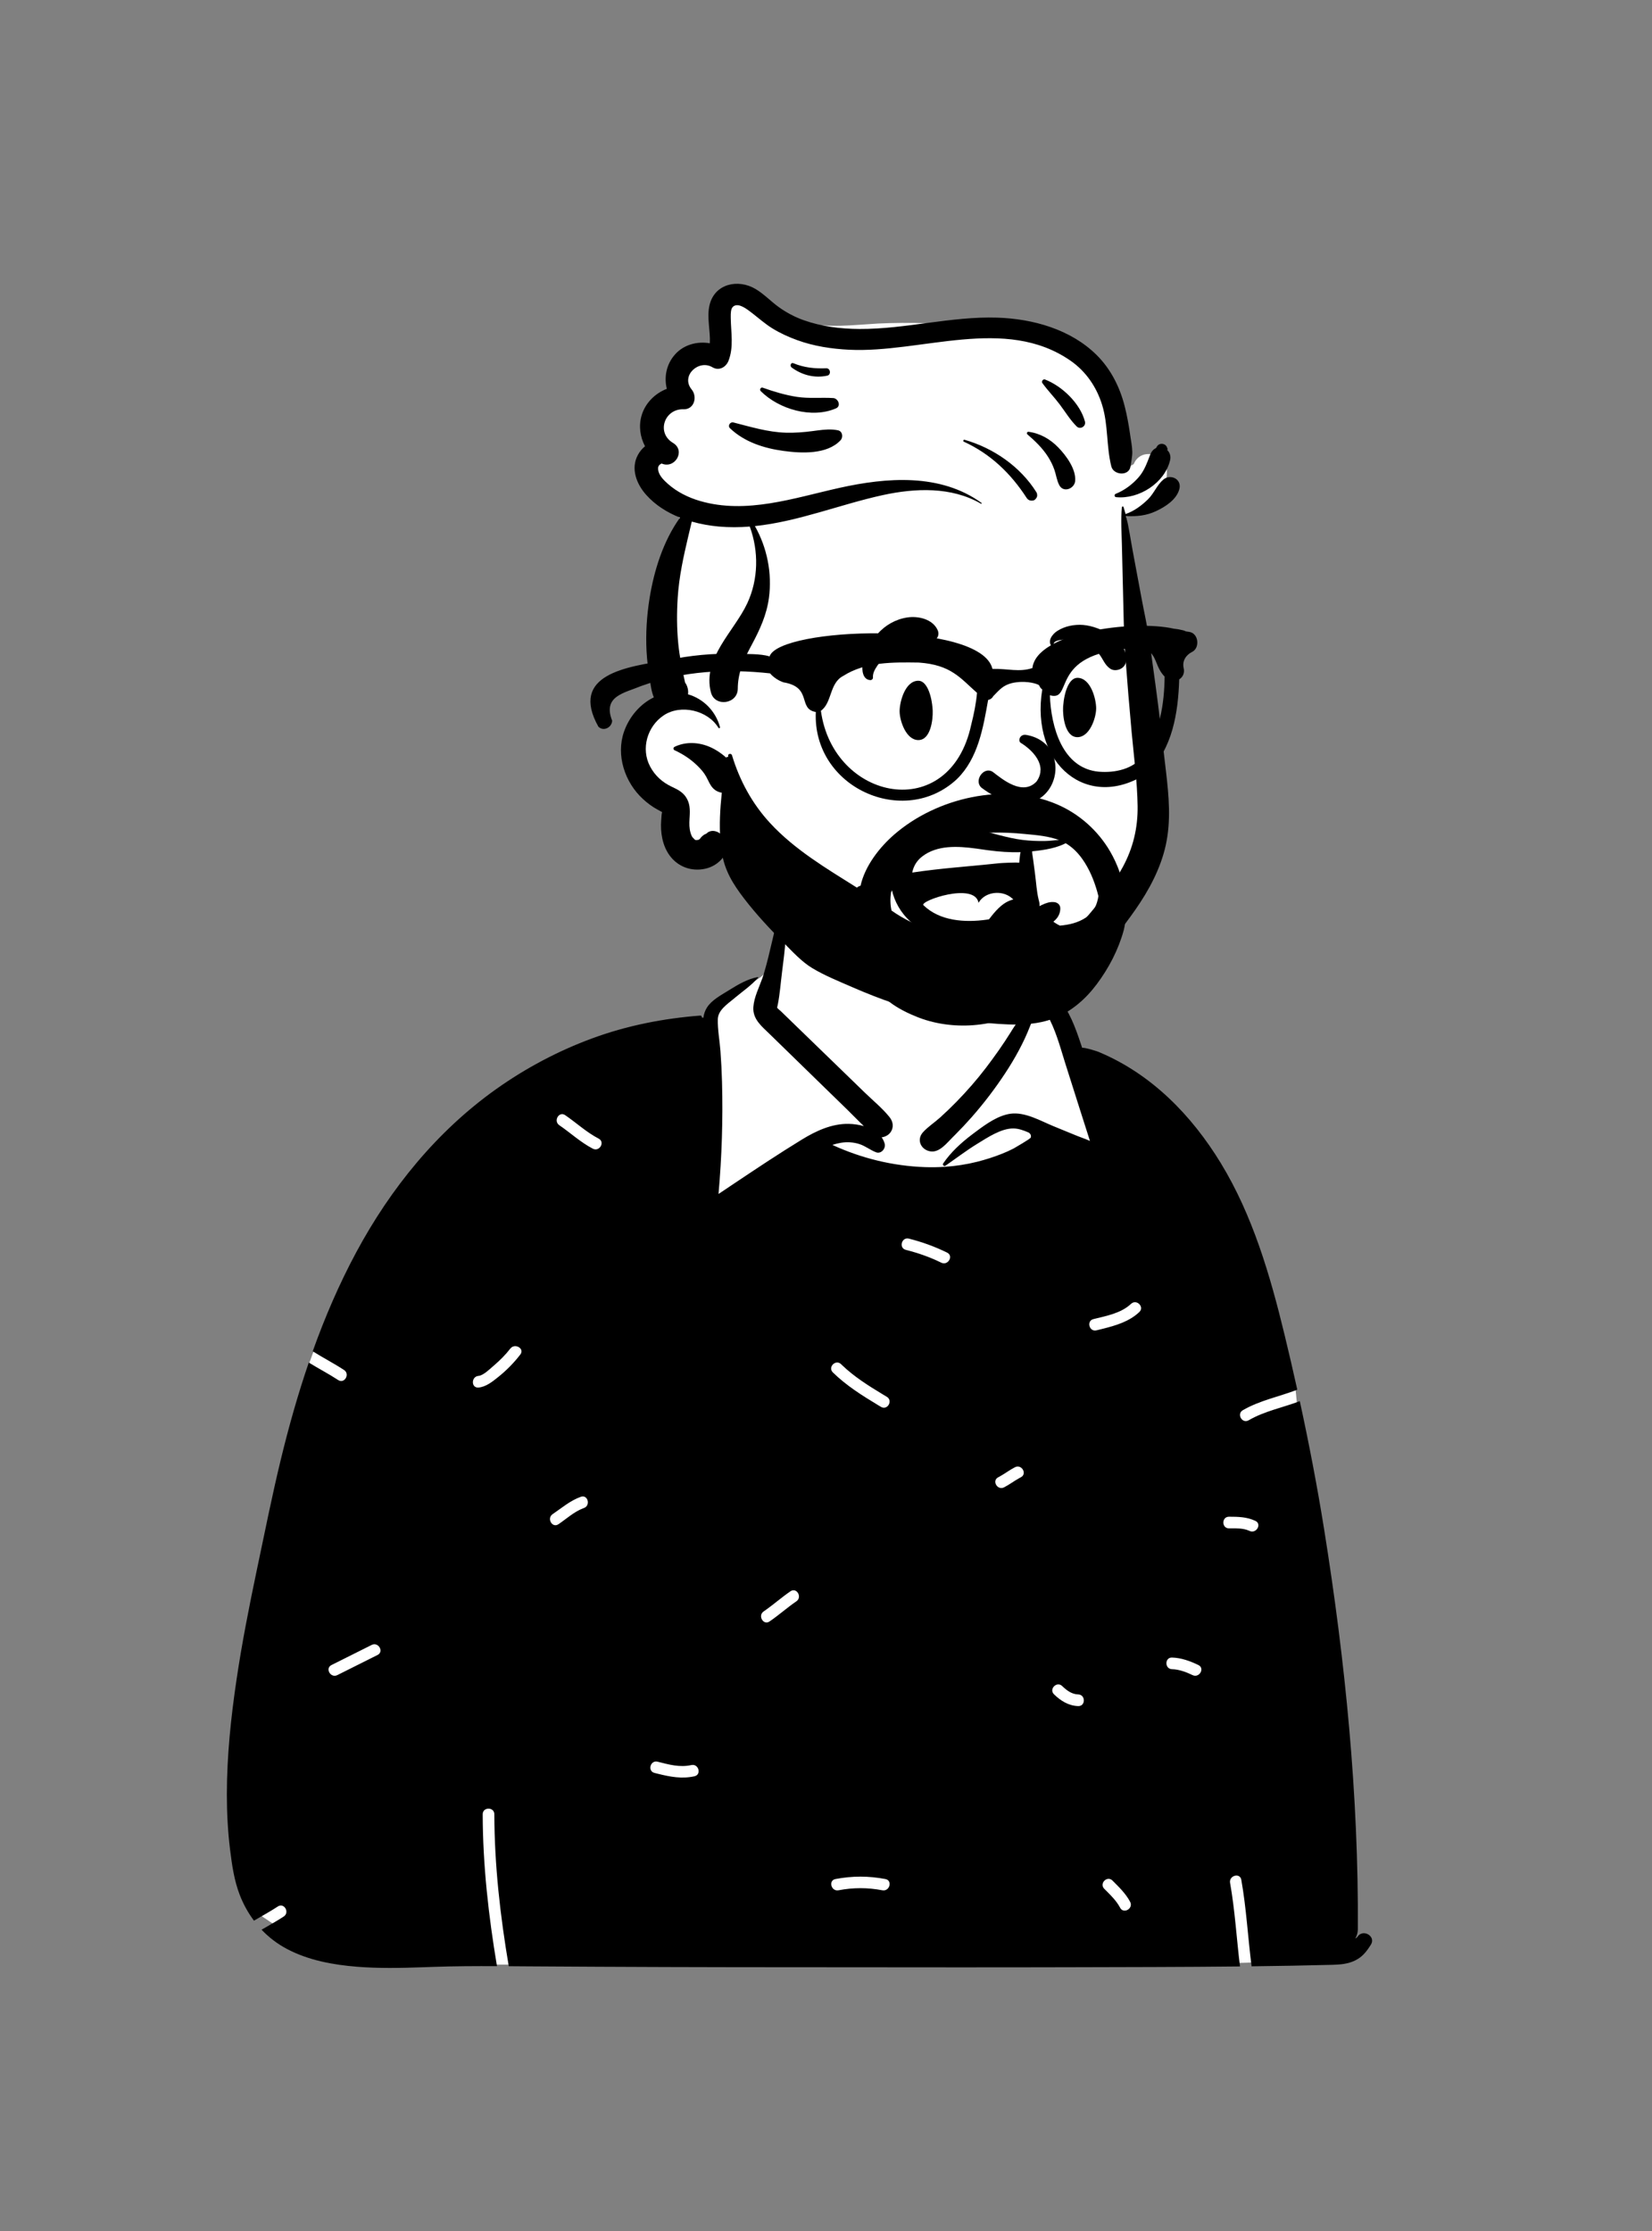 <svg width="200" height="270" viewBox="0 0 200 270" fill="none" xmlns="http://www.w3.org/2000/svg">
<rect x="0" y="0" width="200" height="270" fill="#808080" stroke="none"/>
<path fill-rule="evenodd" clip-rule="evenodd" d="M42.918 237.401C53.698 237.703 63.882 238.036 74.641 237.401C91.859 236.336 142.387 238.256 153.493 237.401C154.331 237.337 157.214 238.256 157.274 237.401C157.762 231.447 158.079 171.206 156.628 167.061C155.178 162.916 148.018 142.99 138.895 133.699C136.351 131.188 132.48 130.216 130.341 127.315C128.498 124.152 128.641 122.296 126.82 120.632C126.03 119.909 124.166 119.617 122.782 118.614C121.39 117.23 122.708 114.183 122.136 112.256C120.958 107.443 116.619 104.355 111.876 103.627C105.284 102.05 98.325 103.541 95.168 108.721C93.993 110.65 94.618 112.993 93.172 116.083C93.276 118.418 90.551 118.982 88.922 119.907L85.688 123.177C75.723 128.786 64.001 131.815 55.269 139.351C47.846 146.884 40.463 155.591 37.169 165.784C36.487 168.561 36.265 171.431 35.982 174.269C35.175 182.563 32.929 190.612 30.996 198.691C28.792 208.869 26.737 219.673 29.708 229.948C30.564 232.122 40.968 237.3 42.918 237.401Z" fill="white"/>
<path fill-rule="evenodd" clip-rule="evenodd" d="M94.597 109.551C94.683 109.269 95.055 109.348 95.083 109.616C95.363 112.272 95.011 115.048 94.673 117.686C94.511 118.959 94.417 120.284 94.171 121.539C94.139 121.673 94.109 121.809 94.081 121.943C94.162 122.087 94.401 122.249 94.516 122.36L95.013 122.843L96.009 123.808C97.958 125.696 99.907 127.586 101.856 129.474L104.716 132.248C105.697 133.199 106.812 134.11 107.672 135.17C108.139 135.746 108.245 136.452 107.785 137.068C107.558 137.373 107.15 137.595 106.736 137.641C106.898 137.866 107.023 138.122 107.102 138.405C107.264 138.983 106.68 139.693 106.058 139.451C105.352 139.18 104.769 138.694 104.051 138.461C103.326 138.225 102.537 138.18 101.785 138.306C101.44 138.365 101.102 138.451 100.773 138.56C104.296 140.182 108.107 141.114 111.995 141.248C112.787 141.274 113.578 141.264 114.364 141.211C115.688 141.124 117.003 140.924 118.296 140.6C119.312 140.344 120.317 140.024 121.292 139.636C121.771 139.446 122.245 139.237 122.703 138.999L122.743 138.975C122.846 138.91 124.759 137.825 124.792 137.662C124.826 137.499 124.826 137.442 124.763 137.3C124.701 137.158 124.529 137.06 124.529 137.06C123.938 136.808 123.325 136.572 122.68 136.568C121.194 136.559 119.572 137.658 118.343 138.407C116.993 139.23 115.752 140.191 114.452 141.082C114.422 141.103 114.389 141.112 114.357 141.112C114.22 141.112 114.093 140.943 114.181 140.811C115.112 139.439 116.369 138.297 117.684 137.3L118.214 136.903C119.418 136.005 120.827 135.01 122.291 134.793C124.084 134.529 125.958 135.647 127.558 136.302L130.393 137.463C130.898 137.669 131.447 137.845 131.956 138.079L130.768 134.361C130.175 132.502 129.583 130.643 128.997 128.782L128.883 128.417C128.299 126.528 127.763 124.563 126.79 122.838C126.558 122.424 126.292 122.034 126.03 121.641C125.757 121.235 125.655 120.786 125.312 120.423C124.632 119.702 123.658 119.28 122.729 119.003C122.502 118.936 122.569 118.637 122.782 118.614C123.736 118.514 124.645 118.736 125.507 119.139L125.866 119.31C126.681 119.695 127.476 120.054 128.081 120.747C129.461 122.328 130.178 124.32 130.836 126.285L131.012 126.813C131.259 126.732 132.933 127.242 133.143 127.364C139.419 130.018 144.254 134.96 147.789 140.751C151.662 147.097 153.771 154.348 155.512 161.523C156.05 163.738 156.563 165.959 157.057 168.185C154.858 169.032 152.52 169.475 150.461 170.668C149.677 171.122 150.385 172.34 151.172 171.884C153.1 170.767 155.297 170.355 157.361 169.57C158.48 174.724 159.476 179.906 160.31 185.11C162.872 201.081 164.489 217.313 164.387 233.502C164.385 233.86 164.28 234.259 164.084 234.603C164.199 234.547 164.289 234.48 164.34 234.399C164.989 233.379 166.618 234.325 165.965 235.35L165.869 235.498C165.379 236.254 164.922 236.832 164.06 237.259C163.192 237.689 162.252 237.761 161.294 237.786C158.039 237.871 154.781 237.927 151.523 237.967C151.076 234.481 150.894 230.96 150.278 227.494C150.12 226.602 148.763 226.98 148.92 227.868C149.515 231.216 149.705 234.614 150.12 237.984C143.154 238.059 136.183 238.06 129.222 238.08C119.788 238.108 110.355 238.088 100.922 238.083L96.879 238.081C85.981 238.081 75.083 238.046 64.185 237.974L61.593 237.956C60.562 231.876 59.861 225.744 59.847 219.565C59.846 218.659 58.437 218.657 58.439 219.565C58.452 225.737 59.146 231.869 60.167 237.948C57.587 237.936 55.008 237.946 52.428 238.037L51.114 238.084C48.486 238.174 45.853 238.23 43.23 238.02C40.319 237.786 37.373 237.25 34.762 235.878C33.587 235.259 32.551 234.468 31.666 233.537C32.566 233.014 33.478 232.512 34.349 231.942C35.105 231.447 34.4 230.227 33.639 230.725C32.7 231.34 31.713 231.875 30.746 232.443C30.046 231.509 29.471 230.472 29.035 229.353C28.347 227.586 28.081 225.686 27.85 223.815C27.578 221.612 27.465 219.391 27.465 217.172C27.465 212.505 27.956 207.851 28.641 203.24C29.296 198.823 30.162 194.441 31.077 190.073L31.202 189.478C32.105 185.184 32.967 180.878 34.002 176.614C34.959 172.671 36.065 168.746 37.383 164.898C38.557 165.624 39.785 166.259 40.94 167.015C41.701 167.513 42.407 166.293 41.651 165.798C40.418 164.991 39.104 164.321 37.86 163.533C39.334 159.412 41.065 155.387 43.139 151.532C47.294 143.812 52.893 136.906 60.063 131.809C63.653 129.259 67.591 127.172 71.727 125.654C75.944 124.104 80.313 123.255 84.782 122.906C84.909 122.896 84.981 123.014 84.976 123.123L84.974 123.144L85.15 123.172C85.215 122.73 85.349 122.302 85.604 121.909C86.185 121.015 87.287 120.44 88.167 119.891L88.376 119.761C89.423 119.112 90.528 118.472 91.747 118.244C91.789 118.237 91.815 118.281 91.787 118.315C90.984 119.236 89.956 119.94 89.015 120.719L88.799 120.9C88.019 121.542 86.93 122.271 86.901 123.345C86.868 124.609 87.127 125.925 87.22 127.186C87.314 128.443 87.378 129.699 87.412 130.96C87.534 135.478 87.387 139.997 86.988 144.497L88.755 143.314C91.506 141.472 94.266 139.635 97.083 137.91C98.787 136.866 100.703 135.973 102.745 136.013C103.317 136.024 103.963 136.107 104.583 136.283C103.916 135.651 103.276 134.978 102.623 134.342C101.547 133.294 100.472 132.246 99.396 131.2L96.295 128.178L93.192 125.155C92.231 124.216 91.104 123.352 91.206 121.872C91.289 120.692 91.889 119.518 92.299 118.38C92.357 118.216 92.41 118.054 92.459 117.894C93.287 115.143 93.757 112.291 94.597 109.551ZM134.683 227.589C134.042 226.947 133.046 227.943 133.687 228.585L134.027 228.923C134.594 229.489 135.156 230.072 135.548 230.771L135.606 230.877C136.028 231.68 137.244 230.968 136.822 230.166C136.299 229.174 135.467 228.374 134.683 227.589ZM107.195 227.407C105.153 227.017 103.184 227.017 101.142 227.407C100.253 227.577 100.629 228.936 101.516 228.766C103.303 228.425 105.034 228.425 106.821 228.766C107.706 228.935 108.086 227.578 107.195 227.407ZM79.612 213.205C78.733 212.982 78.358 214.341 79.238 214.563L79.671 214.672C81.143 215.036 82.545 215.307 84.074 214.969C84.947 214.776 84.594 213.451 83.734 213.604L83.7 213.611C82.285 213.923 80.981 213.552 79.612 213.205ZM128.599 204.053C127.948 203.42 126.951 204.416 127.603 205.049C128.416 205.84 129.374 206.441 130.535 206.473C131.428 206.498 131.44 205.131 130.575 205.066L130.535 205.064C129.757 205.042 129.137 204.576 128.599 204.053ZM45.707 200.29C46.518 199.884 45.806 198.668 44.996 199.073L40.129 201.508V201.508C39.318 201.913 40.03 203.129 40.84 202.724L45.707 200.29V200.29ZM141.892 200.6C140.986 200.575 140.986 201.984 141.892 202.009C142.744 202.033 143.617 202.356 144.376 202.724C145.188 203.119 145.903 201.904 145.087 201.508C144.095 201.026 143.006 200.631 141.892 200.6ZM96.411 193.797C97.157 193.29 96.453 192.069 95.7 192.58C94.674 193.278 93.743 194.103 92.733 194.822L92.455 195.015C91.71 195.522 92.414 196.743 93.166 196.232C94.286 195.471 95.291 194.558 96.411 193.797ZM148.788 183.557C147.882 183.556 147.88 184.965 148.788 184.966L148.96 184.965C149.708 184.961 150.497 184.94 151.192 185.239L151.272 185.275C152.088 185.66 152.803 184.445 151.983 184.059C150.963 183.578 149.897 183.557 148.788 183.557ZM70.57 182.55L70.688 182.506C71.535 182.202 71.17 180.839 70.314 181.147C69.023 181.611 68.02 182.487 66.901 183.247C66.155 183.754 66.859 184.975 67.611 184.464C68.576 183.809 69.473 182.979 70.57 182.55V182.55ZM123.399 178.885L123.589 178.783C124.395 178.368 123.683 177.152 122.878 177.566C122.239 177.895 121.667 178.333 121.039 178.682L120.85 178.784C120.043 179.199 120.755 180.415 121.56 180C122.2 179.671 122.772 179.233 123.399 178.885V178.885ZM101.972 165.237L101.827 165.097C101.179 164.462 100.182 165.458 100.831 166.093C102.452 167.68 104.368 168.885 106.301 170.05L106.653 170.261C107.432 170.729 108.141 169.511 107.363 169.045L106.847 168.734C105.129 167.697 103.43 166.627 101.972 165.237V165.237ZM62.996 163.922C63.542 163.212 62.355 162.518 61.8 163.186L61.78 163.21C61.212 163.949 60.537 164.617 59.832 165.227L59.7 165.341C59.28 165.698 58.516 166.463 57.926 166.514C57.03 166.59 57.022 168 57.926 167.923C58.839 167.845 59.624 167.203 60.313 166.652C61.316 165.851 62.214 164.938 62.996 163.922ZM137.928 158.789C138.583 158.174 137.616 157.195 136.956 157.772L136.932 157.793C135.709 158.942 133.95 159.25 132.376 159.64C131.496 159.858 131.869 161.217 132.75 160.999L133.467 160.822C135.076 160.42 136.691 159.952 137.928 158.789ZM110.035 149.901C109.156 149.678 108.781 151.036 109.66 151.26C111.154 151.64 112.569 152.131 113.954 152.812C114.764 153.211 115.479 151.996 114.665 151.595C113.175 150.862 111.643 150.31 110.035 149.901ZM124.422 120.199C124.401 120.136 124.468 120.064 124.533 120.086C126.114 120.676 125.274 122.747 124.783 123.986L124.694 124.213C123.924 126.2 122.849 128.134 121.676 129.912C120.449 131.774 119.086 133.556 117.611 135.23C116.971 135.956 116.307 136.662 115.621 137.346L115.363 137.602C114.669 138.284 113.775 139.481 112.699 139.349C111.54 139.21 110.894 137.972 111.739 137.031C112.336 136.366 113.164 135.835 113.831 135.23C114.493 134.631 115.134 134.013 115.759 133.377C117.037 132.072 118.248 130.693 119.356 129.24C120.427 127.835 121.452 126.391 122.384 124.889L122.569 124.588C123.278 123.42 124.916 121.703 124.422 120.199ZM68.423 134.958C67.672 134.445 66.967 135.665 67.712 136.175C69.081 137.111 70.286 138.245 71.768 139.015C72.562 139.428 73.267 138.246 72.507 137.814L72.479 137.799C70.998 137.029 69.791 135.894 68.423 134.958Z" fill="black"/>
<path fill-rule="evenodd" clip-rule="evenodd" d="M141.269 57.038C141.209 54.931 138.147 54.057 137.263 56.143C137.208 56.199 137.148 56.252 137.092 56.3C137.369 56.063 136.79 56.456 136.696 56.505C136.615 56.546 136.533 56.584 136.45 56.622C135.881 51.287 133.95 45.535 128.958 42.857C121.996 39.479 113.952 38.82 106.314 39.156C102.445 39.385 97.977 40.004 94.539 38.046C93.468 37.436 92.609 36.475 91.399 36.099C87.578 35.064 85.845 38.989 86.365 42.217C84.736 42.23 83.119 43.133 82.415 44.619C82.002 45.499 82.01 46.448 81.654 47.331C80.561 49.569 78.997 51.178 79.881 53.892C78.326 55.662 79.213 58.342 80.468 60.036C81.087 60.917 81.825 61.763 82.279 62.75C82.719 63.694 82.054 64.815 81.684 65.71C78.948 72.2 79.105 79.347 80.577 86.117C77.623 87.399 76.736 91.408 78.662 93.932C79.325 94.824 80.134 95.155 81.051 95.704C82.212 96.343 81.264 98.903 81.635 100.139C82.14 103.156 84.887 105.015 87.602 103.055C89.326 102.794 90.716 107.81 91.967 109.069C92.738 110.084 93.594 110.994 94.525 111.835C97.297 118.973 111.506 122.592 118.531 122.179C125.888 121.408 130.851 115.158 134.983 109.611C137.105 106.656 138.485 103.348 138.987 99.74C139.491 96.114 139.271 92.481 138.93 88.851C138.214 81.137 137.084 70.024 136.355 62.227C138.991 62.01 141.348 59.765 141.269 57.038V57.038Z" fill="white"/>
<path fill-rule="evenodd" clip-rule="evenodd" d="M83.806 52.4C83.803 52.411 83.807 52.419 83.81 52.431C83.81 52.427 83.811 52.425 83.811 52.422C83.809 52.413 83.808 52.407 83.806 52.4" fill="black"/>
<path fill-rule="evenodd" clip-rule="evenodd" d="M83.805 52.512C83.796 52.502 83.782 52.494 83.768 52.484C83.768 52.485 83.767 52.485 83.767 52.485C83.78 52.494 83.793 52.503 83.805 52.512" fill="black"/>
<path fill-rule="evenodd" clip-rule="evenodd" d="M140.849 58.034C141.715 57.315 143.079 57.977 142.786 59.162C142.467 60.452 141.084 61.334 139.943 61.864C138.768 62.41 137.624 62.515 136.343 62.455L136.327 62.452V62.452C136.683 63.879 136.884 65.362 137.156 66.798C137.502 68.62 137.842 70.442 138.176 72.265C138.5 74.027 138.909 75.792 139.158 77.563C139.409 79.351 139.65 81.14 139.896 82.928C140.308 85.915 140.64 88.916 140.99 91.912L141.157 93.329C141.507 96.331 141.79 99.335 141.125 102.322C140.502 105.121 139.1 107.732 137.472 110.068C135.879 112.356 134.099 114.556 132.145 116.546C128.376 120.384 123.728 123.458 118.278 124.028C115.931 124.273 113.425 124 111.219 123.147L111.072 123.09C108.839 122.208 106.104 120.697 105.523 118.219C105.166 116.699 106.732 115.512 108.105 116.233C108.741 116.567 109.22 116.949 109.742 117.428L109.834 117.514C110.261 117.91 110.425 118.032 110.918 118.342C111.928 118.978 112.685 119.279 113.832 119.568C115.947 120.1 118.23 120.016 120.377 119.386C124.936 118.05 128.473 114.562 131.502 111.066C133.147 109.167 134.709 107.175 135.913 104.962C137.177 102.64 137.76 100.203 137.725 97.561C137.685 94.58 137.274 91.587 137.003 88.621C136.728 85.596 136.473 82.572 136.249 79.543C136.039 76.703 136.019 73.85 135.945 71.001L135.931 70.466C135.888 68.954 135.858 67.441 135.823 65.928C135.789 64.419 135.67 62.892 135.825 61.39C135.836 61.28 135.984 61.252 136.02 61.363C136.111 61.645 136.191 61.931 136.267 62.218C136.279 62.209 136.292 62.201 136.308 62.196C137.312 61.85 138.237 61.161 138.99 60.418C139.709 59.709 140.085 58.67 140.849 58.034ZM85.906 36.9C86.537 34.308 89.376 33.729 91.475 34.977C92.484 35.577 93.293 36.443 94.236 37.131C95.174 37.815 96.21 38.364 97.303 38.752C99.476 39.523 101.767 39.803 104.063 39.813C109.651 39.838 115.125 38.267 120.721 38.442C125.052 38.578 129.648 39.858 132.789 42.989C134.481 44.676 135.571 46.845 136.156 49.148C136.43 50.224 136.633 51.326 136.794 52.425L136.833 52.7C136.923 53.343 137.068 54.023 137.081 54.673C137.093 55.256 136.946 55.867 136.866 56.444C136.697 57.661 134.813 57.523 134.542 56.444C133.926 53.989 134.184 51.455 133.43 49.008C132.762 46.838 131.467 44.941 129.591 43.643C121.676 38.169 111.525 42.753 102.804 42.327C100.672 42.223 98.51 41.894 96.499 41.159C95.462 40.781 94.441 40.319 93.501 39.738C92.64 39.206 91.894 38.538 91.097 37.923L90.745 37.656C90.198 37.244 89.268 36.601 88.717 37.145C88.477 37.382 88.462 37.918 88.467 38.327L88.469 38.511C88.494 40.248 88.848 41.981 88.199 43.658C87.902 44.423 87.079 44.906 86.296 44.472L86.255 44.449C84.599 43.463 82.422 45.444 83.695 47.084L83.734 47.133C84.451 48.004 84.069 49.537 82.787 49.533L82.741 49.532C80.458 49.461 79.445 52.315 81.413 53.562L81.474 53.6C83.071 54.556 81.67 56.856 80.032 56.066C80.171 56.133 79.93 56.132 79.792 56.318C79.659 56.495 79.65 56.649 79.681 56.874C79.777 57.555 80.375 58.129 80.86 58.56C81.961 59.538 83.327 60.214 84.734 60.626C90.369 62.274 96.151 60.258 101.642 59.04C107.366 57.771 113.832 57.26 118.824 60.861C118.883 60.904 118.831 60.999 118.766 60.961C115.183 58.88 110.795 59.065 106.879 59.918C101.743 61.037 96.652 63.12 91.393 63.669C92.869 66.277 93.487 69.356 93.093 72.339C92.821 74.392 92.004 76.173 91.04 77.978L90.856 78.322C89.995 79.942 89.329 81.473 89.319 83.349C89.308 85.214 86.537 85.607 86.067 83.79C85.001 79.662 88.886 76.411 90.471 73.007C91.826 70.098 91.867 66.706 90.771 63.726C89.534 63.826 88.287 63.836 87.028 63.724C85.947 63.627 84.834 63.432 83.75 63.124L83.316 64.948C82.741 67.379 82.208 69.807 82.047 72.332C81.928 74.187 81.934 76.051 82.115 77.901C82.272 79.499 82.602 81.041 82.937 82.601C83.225 82.981 83.373 83.563 83.291 84.026C85.161 84.565 86.632 86.041 87.169 87.996C87.202 88.115 87.035 88.181 86.973 88.078C85.698 85.962 82.415 85.184 80.339 86.582C78.356 87.916 77.574 90.611 78.696 92.744C79.287 93.866 80.162 94.654 81.291 95.197L81.518 95.303C82.109 95.584 82.652 95.889 83.033 96.451C83.526 97.181 83.543 97.952 83.496 98.785L83.476 99.123C83.445 99.682 83.438 100.257 83.604 100.795L83.642 100.914C83.686 101.048 83.732 101.166 83.812 101.295C83.836 101.333 84.061 101.553 84.134 101.633L84.226 101.661V101.661L84.329 101.665V101.665C84.444 101.667 84.594 101.617 84.545 101.651L84.558 101.644C84.602 101.617 84.642 101.588 84.675 101.563L84.739 101.513C84.889 101.297 85.076 101.118 85.306 100.982L85.525 100.884V100.884C86.096 100.282 87.073 100.598 87.481 101.198C87.776 101.63 87.934 102.069 87.947 102.501C87.993 102.428 88.095 102.387 88.16 102.47L88.548 102.964C90.031 104.86 91.488 106.767 93.173 108.495C94.102 109.447 95.1 110.342 96.144 111.166C97.035 111.869 98.726 112.546 98.752 113.828C98.76 114.244 98.464 114.539 98.103 114.68C96.927 115.139 95.474 113.577 94.625 112.816L94.556 112.755C93.516 111.844 92.568 110.844 91.692 109.775C89.992 107.698 88.571 105.308 87.944 102.679C87.915 103.138 87.718 103.587 87.335 104.012C86.825 104.576 86.127 104.972 85.381 105.135C83.692 105.505 82.042 104.896 81.037 103.488C80.188 102.298 79.938 100.726 80.047 99.288L80.061 99.115C80.076 98.885 80.096 98.461 80.156 98.281L79.624 97.989V97.989C78.972 97.642 78.367 97.187 77.825 96.687C75.644 94.676 74.551 91.408 75.547 88.549C76.171 86.76 77.481 85.204 79.158 84.395C78.878 83.746 78.784 82.977 78.678 82.296L78.661 82.183C78.481 81.066 78.331 79.934 78.274 78.803C78.167 76.692 78.297 74.56 78.629 72.473C79.167 69.083 80.283 65.487 82.327 62.643C80.767 62.024 79.332 61.127 78.224 59.881C77.066 58.58 76.328 56.716 77.223 55.063C77.451 54.642 77.748 54.288 78.09 54.007C77.498 52.887 77.306 51.564 77.671 50.299C78.108 48.788 79.295 47.608 80.728 47.058C80.38 45.625 80.665 44.085 81.728 42.891C82.783 41.707 84.421 41.275 85.938 41.546C86.02 40.023 85.54 38.402 85.906 36.9ZM81.653 90.389C83.044 89.708 84.691 89.816 86.08 90.461L86.174 90.506C87.69 91.242 89.698 92.96 89.216 94.787C88.934 95.856 87.747 96.221 86.826 95.76C86.058 95.374 85.882 94.685 85.496 93.993C85.224 93.503 84.887 93.12 84.491 92.727C83.656 91.897 82.719 91.281 81.653 90.788C81.5 90.717 81.505 90.462 81.653 90.389ZM116.681 53.45C116.55 53.391 116.645 53.187 116.776 53.224C120.269 54.222 123.526 56.462 125.472 59.571C125.591 59.761 125.609 60.073 125.472 60.261L125.409 60.346C125.32 60.462 125.232 60.548 125.064 60.575C124.749 60.623 124.475 60.541 124.293 60.261C122.376 57.297 119.919 54.932 116.681 53.45ZM140.065 54.037C140.361 53.536 141.146 53.636 141.302 54.199L141.325 54.248C141.409 54.439 141.371 54.478 141.214 54.37C141.603 54.691 141.779 55.169 141.66 55.683C141.017 58.459 137.874 60.441 135.135 60.168C134.896 60.144 134.863 59.85 135.08 59.763C136.134 59.336 137.069 58.642 137.822 57.791C138.553 56.964 138.86 56.018 139.254 55.019C139.401 54.644 139.631 54.374 139.954 54.227C139.997 54.167 140.034 54.105 140.065 54.037ZM124.485 52.253L124.504 52.254C125.912 52.436 127.129 53.131 128.118 54.15C129.07 55.13 130.272 56.749 130.169 58.188C130.101 59.142 128.745 59.687 128.239 58.711C127.937 58.128 127.868 57.49 127.657 56.873C127.463 56.309 127.195 55.773 126.874 55.27C126.214 54.234 125.305 53.356 124.376 52.564C124.267 52.472 124.343 52.254 124.485 52.253V52.253ZM88.378 51.83C88.066 51.533 88.391 51.026 88.788 51.127C90.882 51.657 92.955 52.302 95.132 52.366C96.22 52.398 97.301 52.312 98.378 52.171L98.923 52.099C99.763 51.989 100.618 51.903 101.448 52.076C102.001 52.191 102.109 52.904 101.765 53.276C100.136 55.034 96.994 54.866 94.834 54.569C92.489 54.248 90.122 53.492 88.378 51.83ZM126.189 46.352C126.046 46.153 126.287 45.84 126.515 45.928C128.596 46.732 130.777 48.827 131.35 51.019C131.502 51.597 130.772 52.035 130.343 51.605C129.545 50.804 128.981 49.858 128.306 48.958C127.633 48.06 126.846 47.264 126.189 46.352ZM92.095 47.331C91.928 47.164 92.097 46.832 92.336 46.917C93.691 47.397 95.056 47.812 96.479 48.03C97.937 48.253 99.408 48.084 100.874 48.174C101.467 48.21 101.87 49.133 101.211 49.42C98.283 50.695 94.306 49.539 92.095 47.331ZM95.836 44.47C95.603 44.298 95.736 43.825 96.052 43.957C97.343 44.495 98.647 44.627 100.032 44.572C100.543 44.551 100.651 45.355 100.152 45.463C98.622 45.796 97.087 45.395 95.836 44.47Z" fill="black"/>
<path fill-rule="evenodd" clip-rule="evenodd" d="M109.204 102.38C111.36 99.874 114.992 99.699 117.999 100.326C119.93 100.728 121.809 101.398 123.77 101.646C124.685 101.762 125.611 101.797 126.533 101.78C127.439 101.763 128.347 101.581 129.249 101.615C129.388 101.62 129.441 101.802 129.32 101.876C128.082 102.637 126.413 102.881 124.95 103.03C124.955 103.138 124.961 103.244 124.976 103.334C125.016 103.573 125.053 103.81 125.082 104.051C125.149 104.593 125.223 105.134 125.297 105.676C125.443 106.742 125.489 107.841 125.746 108.889L125.791 109.063C125.85 109.283 125.864 109.481 125.844 109.66L125.904 109.633L126.091 109.542L126.215 109.484C126.664 109.276 127.093 109.124 127.622 109.174C128.024 109.213 128.362 109.487 128.365 109.917C128.375 111.847 125.776 112.467 124.289 112.837L123.853 112.944C121.96 113.406 120.028 113.811 118.081 113.907C114.958 114.063 111.448 113.201 109.405 110.666C107.498 108.301 107.149 104.77 109.204 102.38ZM123.389 110.487C123.062 107.582 119.493 107.422 118.467 109.264C118.011 106.696 111.273 109.042 111.799 109.553C113.797 111.487 116.827 111.662 119.433 111.304C120.76 111.121 122.088 110.825 123.389 110.487ZM119.429 102.873L118.532 102.744L118.179 102.695C115.955 102.397 113.454 102.243 111.625 103.669C110.957 104.19 110.582 104.869 110.441 105.599C112.172 105.342 113.908 105.146 115.65 104.983L116.125 104.94C117.215 104.842 118.304 104.738 119.393 104.629L120.167 104.551L120.94 104.471C121.212 104.442 123.046 104.348 123.391 104.411C123.428 104.101 123.476 103.43 123.554 103.129C122.251 103.173 120.953 103.076 119.658 102.904L119.429 102.873ZM123.559 89.889C124.888 90.697 126.914 92.582 125.484 94.586C123.8 96.353 121.377 94.327 120.182 93.411C119.075 92.701 117.83 94.527 118.858 95.356C127.489 101.749 130.991 90.1 124.231 88.938C123.487 88.81 123.211 89.638 123.559 89.889ZM125.938 93.294L126.002 93.26L126.024 93.246C126.061 93.222 126.037 93.225 125.952 93.254L125.888 93.277V93.322C125.905 93.312 125.922 93.305 125.938 93.294ZM108.912 86.112L108.911 86.072C108.914 84.949 109.568 82.385 111.184 82.385C112.194 82.385 112.807 84.13 112.913 85.929L112.916 86.002C112.963 87.121 112.656 89.566 111.184 89.566C109.696 89.566 108.927 87.25 108.912 86.112V86.112ZM132.706 85.76L132.707 85.72C132.704 84.597 132.05 82.033 130.434 82.033C129.45 82.033 128.842 83.692 128.714 85.442L128.705 85.577C128.642 86.657 128.928 89.213 130.434 89.213C131.922 89.213 132.691 86.898 132.706 85.76V85.76ZM109.834 74.727C111.153 74.527 112.899 74.908 113.514 76.25C113.788 76.847 113.464 77.508 112.773 77.541C111.104 77.621 109.607 77.25 108.142 78.336C107.511 78.803 106.981 79.45 106.536 80.096L106.368 80.341L106.228 80.544C105.926 80.988 105.64 81.471 105.685 82.007C105.698 82.165 105.536 82.316 105.382 82.309C104.422 82.27 104.319 81.066 104.445 80.342C104.68 79 105.329 77.74 106.229 76.725C107.175 75.659 108.423 74.942 109.834 74.727ZM128.001 76.357C128.91 75.772 130.074 75.547 131.139 75.633C133.24 75.802 136.764 77.589 136.301 80.156C136.157 80.948 135.057 81.365 134.408 80.926C133.711 80.454 133.541 79.72 133.022 79.103C132.608 78.61 132.083 78.253 131.521 77.95C130.967 77.65 130.326 77.468 129.698 77.402L129.593 77.392C129.215 77.36 127.304 77.368 127.585 78.082C127.64 78.222 127.432 78.332 127.336 78.227C126.751 77.578 127.414 76.734 128.001 76.357Z" fill="black"/>
<path fill-rule="evenodd" clip-rule="evenodd" d="M107.874 107.999C109.299 104.658 112.41 102.203 115.992 101.305C118.623 100.648 121.383 100.669 124.064 100.93C125.469 101.066 126.976 101.177 128.3 101.699C129.43 102.145 130.352 102.987 131.045 103.977C131.869 105.149 132.43 106.491 132.824 107.866C132.88 108.062 132.932 108.259 132.981 108.457C132.81 109.494 132.447 110.377 131.486 111.03C130.548 111.667 129.43 111.927 128.315 112.02C128.205 111.967 128.1 111.913 128.003 111.858C126.265 110.863 125.042 108.511 122.849 108.829C120.892 109.114 119.603 111.577 118.439 113.022C114.703 113.457 110.97 112.334 107.93 110.197C107.775 109.466 107.766 108.728 107.874 107.999M135.521 105.465C135.222 104.626 134.845 103.813 134.399 103.047C132.924 100.516 130.659 98.499 127.971 97.345C121.612 94.621 113.383 96.542 108.247 101.009C106.493 102.536 104.719 104.781 104.183 107.195C104.022 107.227 103.871 107.31 103.747 107.427C100.036 105.09 96.215 102.842 93.225 99.602C91.054 97.248 89.543 94.463 88.618 91.402C88.543 91.15 88.137 91.187 88.149 91.466C88.153 91.531 88.156 91.596 88.16 91.661C88.121 91.541 87.938 91.603 87.924 91.719C87.426 95.438 86.804 99.38 87.377 103.118C87.72 105.348 88.733 106.981 90.087 108.744C91.537 110.634 93.179 112.392 94.858 114.078C95.924 115.148 97.037 116.382 98.341 117.167C99.859 118.078 101.58 118.771 103.199 119.475C104.847 120.192 106.519 120.855 108.223 121.43C111.628 122.583 115.148 123.38 118.73 123.729C121.598 124.008 124.875 124.311 127.623 123.232C129.729 122.405 131.43 120.91 132.778 119.111C134.246 117.152 135.407 114.921 136.048 112.568C136.715 110.124 135.661 105.859 135.521 105.465" fill="black"/>
<path fill-rule="evenodd" clip-rule="evenodd" d="M138.404 91.465C137.218 93.058 135.021 93.566 132.994 93.39C128.622 92.969 127.246 88.003 127.103 84.142C130.035 84.967 126.855 79.124 136.876 78.482C140.409 78.187 139.435 80.322 140.996 81.881C140.963 85.154 140.419 88.71 138.404 91.465M117.581 87.705C115 99.796 100.867 96.92 99.382 86.02C100.753 85.052 100.392 82.662 102.095 81.796C104.795 80.071 108.169 80.145 111.234 80.185C115.152 80.454 116.269 82.078 118.282 83.85C118.185 85.033 117.906 86.435 117.581 87.705M144.003 76.479C143.858 76.455 143.713 76.432 143.568 76.411C143.454 76.347 143.321 76.297 143.167 76.267C142.814 76.178 142.463 76.118 142.113 76.085C137.09 74.954 125.469 76.56 124.99 80.848C123.39 81.382 122.006 80.904 120.152 80.951C118.74 75.05 94.342 75.883 93.169 79.441C93.164 79.44 93.16 79.439 93.155 79.437C92.028 79.088 90.366 79.172 89.075 79.117C86.32 79.059 83.561 79.305 80.865 79.886C75.817 80.689 68.927 81.629 72.438 87.935C72.439 87.936 72.439 87.938 72.44 87.939L72.44 87.938C73.046 88.559 74.073 88.059 74.111 87.219C72.93 84.231 75.596 83.872 77.648 83.014C82.752 81.179 87.949 80.925 93.228 81.492C93.625 81.96 94.228 82.368 94.865 82.582C98.395 83.168 96.535 85.787 98.766 86.168C98.356 95.299 109.437 100.283 115.858 94.281C118.421 91.773 119.032 88.059 119.627 84.711C119.941 84.64 120.141 84.468 120.257 84.241C121.013 83.486 121.488 82.789 122.983 82.582C124.477 82.374 125.628 82.79 125.783 82.918C125.823 82.997 125.865 83.076 125.914 83.155C125.982 83.273 126.075 83.368 126.181 83.442C124.705 92.534 131.76 98.284 138.884 93.569C141.979 90.656 142.633 86.197 142.762 82.217C143.181 81.963 143.447 81.472 143.302 80.855C143.102 80.005 143.571 79.268 144.319 78.898C145.29 78.418 145.118 76.664 144.003 76.479" fill="black"/>
</svg>
